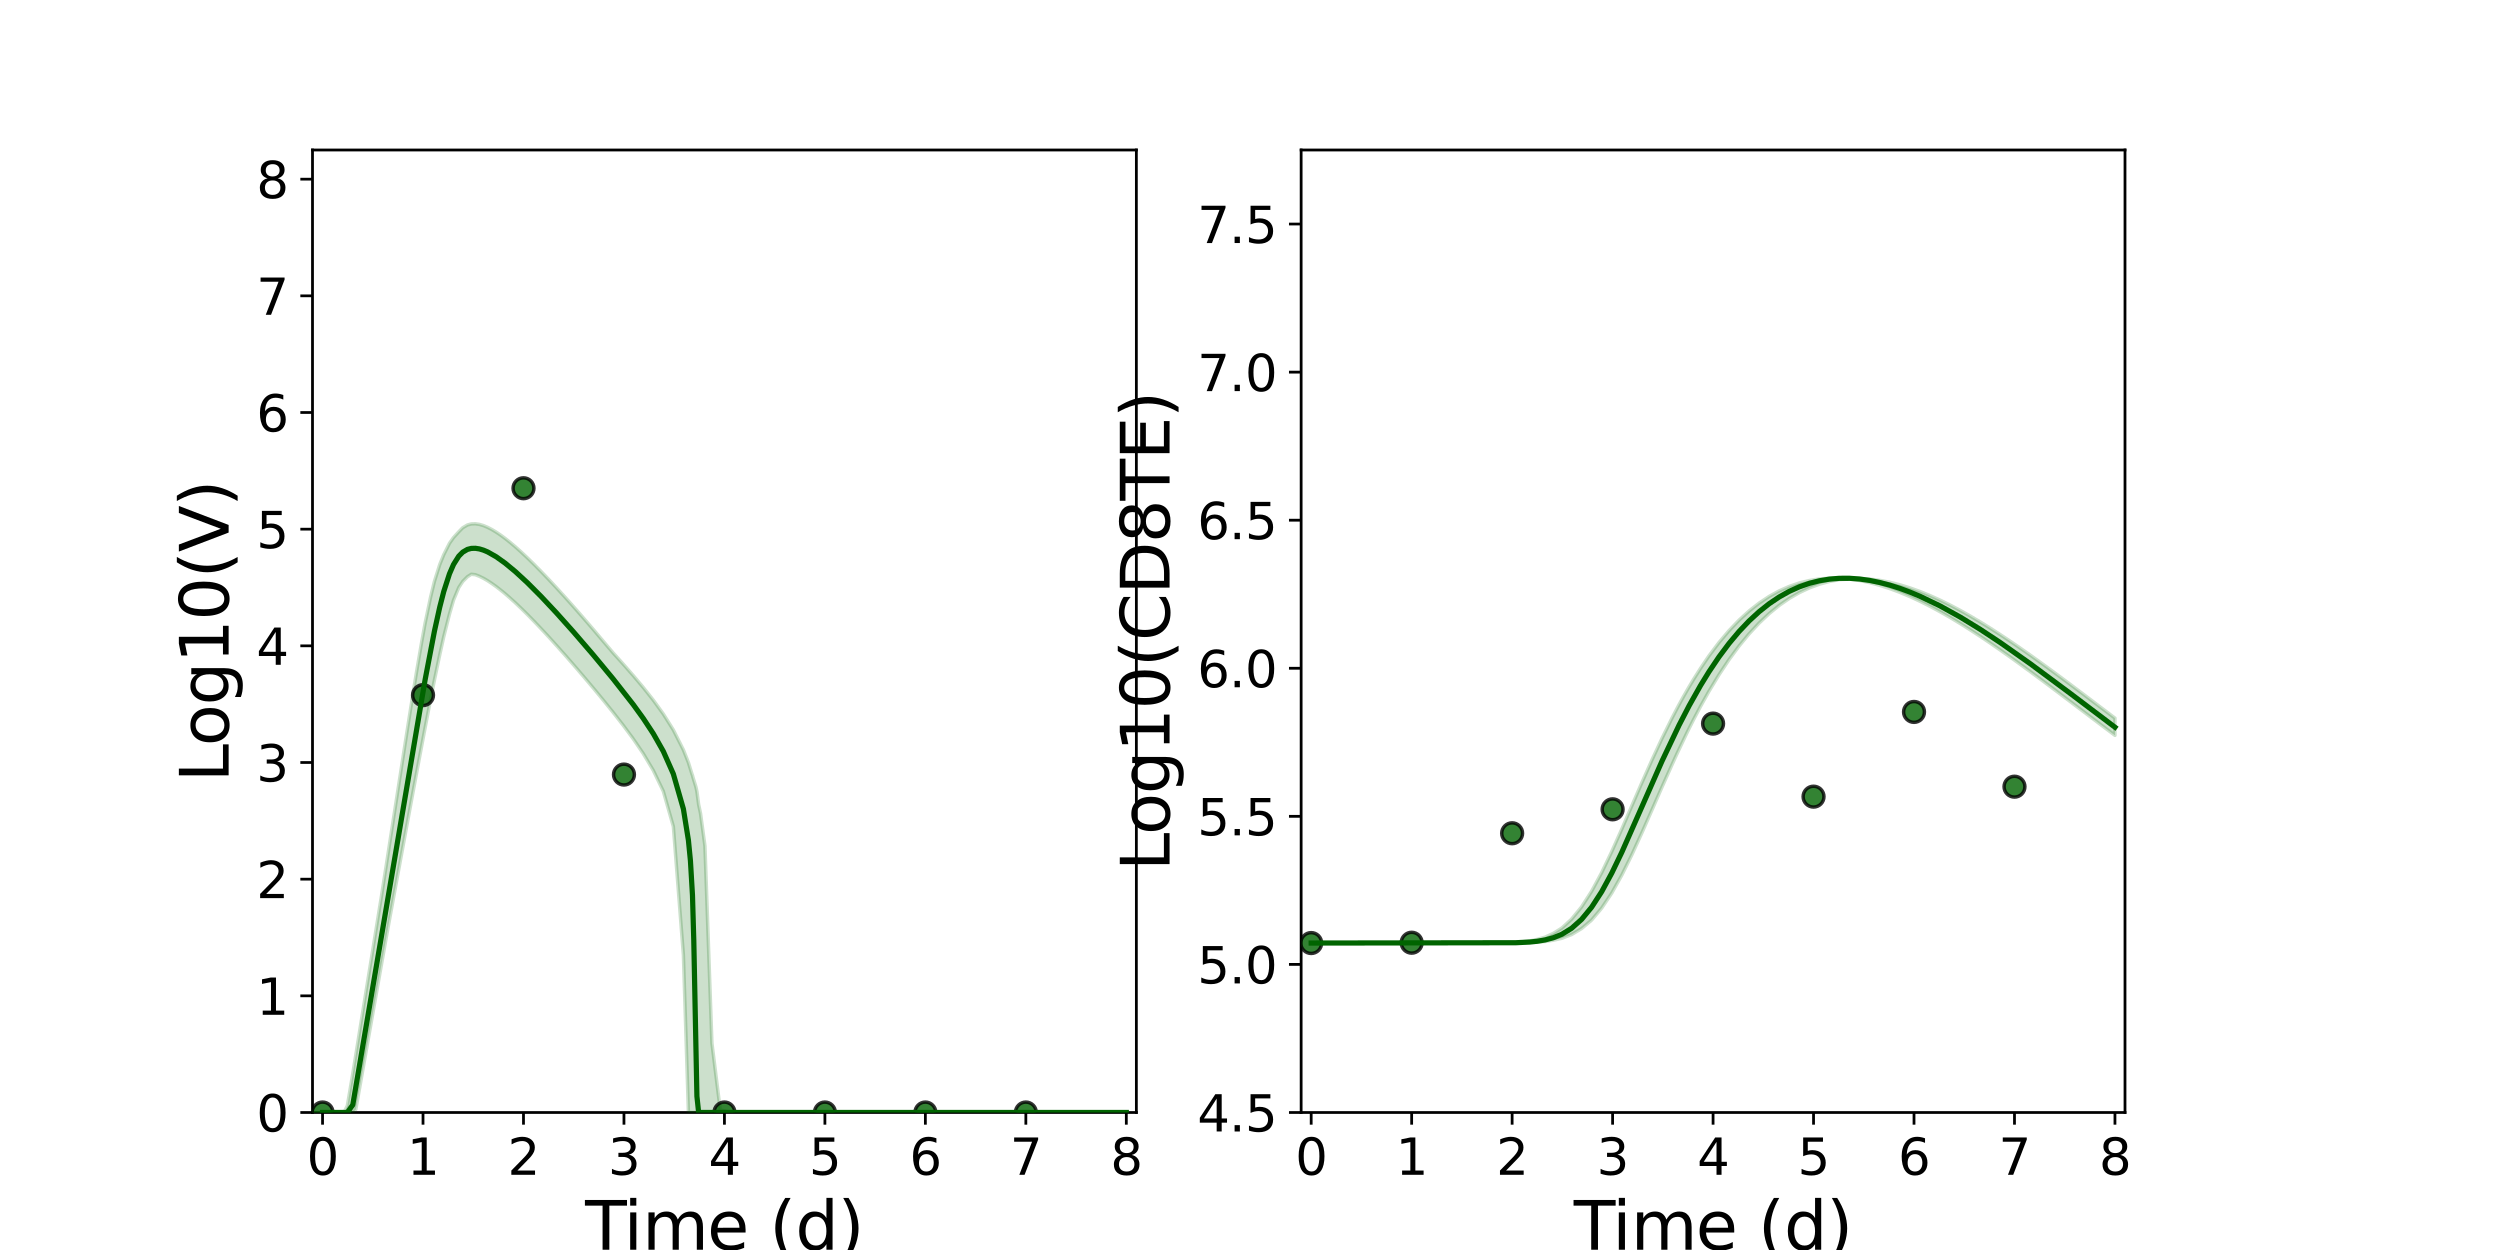 <?xml version="1.0" encoding="utf-8" standalone="no"?>
<!DOCTYPE svg PUBLIC "-//W3C//DTD SVG 1.1//EN"
  "http://www.w3.org/Graphics/SVG/1.1/DTD/svg11.dtd">
<svg xmlns:xlink="http://www.w3.org/1999/xlink" width="720pt" height="360pt" viewBox="0 0 720 360" xmlns="http://www.w3.org/2000/svg" version="1.1">
 <defs>
  <style type="text/css">*{stroke-linejoin: round; stroke-linecap: butt}</style>
 </defs>
 <g id="figure_1">
  <g id="patch_1">
   <path d="M 0 360 
L 720 360 
L 720 0 
L 0 0 
z
" style="fill: #ffffff"/>
  </g>
  <g id="axes_1">
   <g id="patch_2">
    <path d="M 90 320.4 
L 327.273 320.4 
L 327.273 43.2 
L 90 43.2 
z
" style="fill: #ffffff"/>
   </g>
   <g id="matplotlib.axis_1">
    <g id="xtick_1">
     <g id="line2d_1">
      <defs>
       <path id="m9fe04adb5f" d="M 0 0 
L 0 3.5 
" style="stroke: #000000; stroke-width: 0.8"/>
      </defs>
      <g>
       <use xlink:href="#m9fe04adb5f" x="92.894" y="320.4" style="stroke: #000000; stroke-width: 0.8"/>
      </g>
     </g>
     <g id="text_1">
      <!-- 0 -->
      <g transform="translate(88.313 338.342) scale(0.144 -0.144)">
       <defs>
        <path id="DejaVuSans-30" d="M 2034 4250 
Q 1547 4250 1301 3770 
Q 1056 3291 1056 2328 
Q 1056 1369 1301 889 
Q 1547 409 2034 409 
Q 2525 409 2770 889 
Q 3016 1369 3016 2328 
Q 3016 3291 2770 3770 
Q 2525 4250 2034 4250 
z
M 2034 4750 
Q 2819 4750 3233 4129 
Q 3647 3509 3647 2328 
Q 3647 1150 3233 529 
Q 2819 -91 2034 -91 
Q 1250 -91 836 529 
Q 422 1150 422 2328 
Q 422 3509 836 4129 
Q 1250 4750 2034 4750 
z
" transform="scale(0.016)"/>
       </defs>
       <use xlink:href="#DejaVuSans-30"/>
      </g>
     </g>
    </g>
    <g id="xtick_2">
     <g id="line2d_2">
      <g>
       <use xlink:href="#m9fe04adb5f" x="121.829" y="320.4" style="stroke: #000000; stroke-width: 0.8"/>
      </g>
     </g>
     <g id="text_2">
      <!-- 1 -->
      <g transform="translate(117.248 338.342) scale(0.144 -0.144)">
       <defs>
        <path id="DejaVuSans-31" d="M 794 531 
L 1825 531 
L 1825 4091 
L 703 3866 
L 703 4441 
L 1819 4666 
L 2450 4666 
L 2450 531 
L 3481 531 
L 3481 0 
L 794 0 
L 794 531 
z
" transform="scale(0.016)"/>
       </defs>
       <use xlink:href="#DejaVuSans-31"/>
      </g>
     </g>
    </g>
    <g id="xtick_3">
     <g id="line2d_3">
      <g>
       <use xlink:href="#m9fe04adb5f" x="150.765" y="320.4" style="stroke: #000000; stroke-width: 0.8"/>
      </g>
     </g>
     <g id="text_3">
      <!-- 2 -->
      <g transform="translate(146.184 338.342) scale(0.144 -0.144)">
       <defs>
        <path id="DejaVuSans-32" d="M 1228 531 
L 3431 531 
L 3431 0 
L 469 0 
L 469 531 
Q 828 903 1448 1529 
Q 2069 2156 2228 2338 
Q 2531 2678 2651 2914 
Q 2772 3150 2772 3378 
Q 2772 3750 2511 3984 
Q 2250 4219 1831 4219 
Q 1534 4219 1204 4116 
Q 875 4013 500 3803 
L 500 4441 
Q 881 4594 1212 4672 
Q 1544 4750 1819 4750 
Q 2544 4750 2975 4387 
Q 3406 4025 3406 3419 
Q 3406 3131 3298 2873 
Q 3191 2616 2906 2266 
Q 2828 2175 2409 1742 
Q 1991 1309 1228 531 
z
" transform="scale(0.016)"/>
       </defs>
       <use xlink:href="#DejaVuSans-32"/>
      </g>
     </g>
    </g>
    <g id="xtick_4">
     <g id="line2d_4">
      <g>
       <use xlink:href="#m9fe04adb5f" x="179.701" y="320.4" style="stroke: #000000; stroke-width: 0.8"/>
      </g>
     </g>
     <g id="text_4">
      <!-- 3 -->
      <g transform="translate(175.12 338.342) scale(0.144 -0.144)">
       <defs>
        <path id="DejaVuSans-33" d="M 2597 2516 
Q 3050 2419 3304 2112 
Q 3559 1806 3559 1356 
Q 3559 666 3084 287 
Q 2609 -91 1734 -91 
Q 1441 -91 1130 -33 
Q 819 25 488 141 
L 488 750 
Q 750 597 1062 519 
Q 1375 441 1716 441 
Q 2309 441 2620 675 
Q 2931 909 2931 1356 
Q 2931 1769 2642 2001 
Q 2353 2234 1838 2234 
L 1294 2234 
L 1294 2753 
L 1863 2753 
Q 2328 2753 2575 2939 
Q 2822 3125 2822 3475 
Q 2822 3834 2567 4026 
Q 2313 4219 1838 4219 
Q 1578 4219 1281 4162 
Q 984 4106 628 3988 
L 628 4550 
Q 988 4650 1302 4700 
Q 1616 4750 1894 4750 
Q 2613 4750 3031 4423 
Q 3450 4097 3450 3541 
Q 3450 3153 3228 2886 
Q 3006 2619 2597 2516 
z
" transform="scale(0.016)"/>
       </defs>
       <use xlink:href="#DejaVuSans-33"/>
      </g>
     </g>
    </g>
    <g id="xtick_5">
     <g id="line2d_5">
      <g>
       <use xlink:href="#m9fe04adb5f" x="208.636" y="320.4" style="stroke: #000000; stroke-width: 0.8"/>
      </g>
     </g>
     <g id="text_5">
      <!-- 4 -->
      <g transform="translate(204.055 338.342) scale(0.144 -0.144)">
       <defs>
        <path id="DejaVuSans-34" d="M 2419 4116 
L 825 1625 
L 2419 1625 
L 2419 4116 
z
M 2253 4666 
L 3047 4666 
L 3047 1625 
L 3713 1625 
L 3713 1100 
L 3047 1100 
L 3047 0 
L 2419 0 
L 2419 1100 
L 313 1100 
L 313 1709 
L 2253 4666 
z
" transform="scale(0.016)"/>
       </defs>
       <use xlink:href="#DejaVuSans-34"/>
      </g>
     </g>
    </g>
    <g id="xtick_6">
     <g id="line2d_6">
      <g>
       <use xlink:href="#m9fe04adb5f" x="237.572" y="320.4" style="stroke: #000000; stroke-width: 0.8"/>
      </g>
     </g>
     <g id="text_6">
      <!-- 5 -->
      <g transform="translate(232.991 338.342) scale(0.144 -0.144)">
       <defs>
        <path id="DejaVuSans-35" d="M 691 4666 
L 3169 4666 
L 3169 4134 
L 1269 4134 
L 1269 2991 
Q 1406 3038 1543 3061 
Q 1681 3084 1819 3084 
Q 2600 3084 3056 2656 
Q 3513 2228 3513 1497 
Q 3513 744 3044 326 
Q 2575 -91 1722 -91 
Q 1428 -91 1123 -41 
Q 819 9 494 109 
L 494 744 
Q 775 591 1075 516 
Q 1375 441 1709 441 
Q 2250 441 2565 725 
Q 2881 1009 2881 1497 
Q 2881 1984 2565 2268 
Q 2250 2553 1709 2553 
Q 1456 2553 1204 2497 
Q 953 2441 691 2322 
L 691 4666 
z
" transform="scale(0.016)"/>
       </defs>
       <use xlink:href="#DejaVuSans-35"/>
      </g>
     </g>
    </g>
    <g id="xtick_7">
     <g id="line2d_7">
      <g>
       <use xlink:href="#m9fe04adb5f" x="266.508" y="320.4" style="stroke: #000000; stroke-width: 0.8"/>
      </g>
     </g>
     <g id="text_7">
      <!-- 6 -->
      <g transform="translate(261.927 338.342) scale(0.144 -0.144)">
       <defs>
        <path id="DejaVuSans-36" d="M 2113 2584 
Q 1688 2584 1439 2293 
Q 1191 2003 1191 1497 
Q 1191 994 1439 701 
Q 1688 409 2113 409 
Q 2538 409 2786 701 
Q 3034 994 3034 1497 
Q 3034 2003 2786 2293 
Q 2538 2584 2113 2584 
z
M 3366 4563 
L 3366 3988 
Q 3128 4100 2886 4159 
Q 2644 4219 2406 4219 
Q 1781 4219 1451 3797 
Q 1122 3375 1075 2522 
Q 1259 2794 1537 2939 
Q 1816 3084 2150 3084 
Q 2853 3084 3261 2657 
Q 3669 2231 3669 1497 
Q 3669 778 3244 343 
Q 2819 -91 2113 -91 
Q 1303 -91 875 529 
Q 447 1150 447 2328 
Q 447 3434 972 4092 
Q 1497 4750 2381 4750 
Q 2619 4750 2861 4703 
Q 3103 4656 3366 4563 
z
" transform="scale(0.016)"/>
       </defs>
       <use xlink:href="#DejaVuSans-36"/>
      </g>
     </g>
    </g>
    <g id="xtick_8">
     <g id="line2d_8">
      <g>
       <use xlink:href="#m9fe04adb5f" x="295.443" y="320.4" style="stroke: #000000; stroke-width: 0.8"/>
      </g>
     </g>
     <g id="text_8">
      <!-- 7 -->
      <g transform="translate(290.862 338.342) scale(0.144 -0.144)">
       <defs>
        <path id="DejaVuSans-37" d="M 525 4666 
L 3525 4666 
L 3525 4397 
L 1831 0 
L 1172 0 
L 2766 4134 
L 525 4134 
L 525 4666 
z
" transform="scale(0.016)"/>
       </defs>
       <use xlink:href="#DejaVuSans-37"/>
      </g>
     </g>
    </g>
    <g id="xtick_9">
     <g id="line2d_9">
      <g>
       <use xlink:href="#m9fe04adb5f" x="324.379" y="320.4" style="stroke: #000000; stroke-width: 0.8"/>
      </g>
     </g>
     <g id="text_9">
      <!-- 8 -->
      <g transform="translate(319.798 338.342) scale(0.144 -0.144)">
       <defs>
        <path id="DejaVuSans-38" d="M 2034 2216 
Q 1584 2216 1326 1975 
Q 1069 1734 1069 1313 
Q 1069 891 1326 650 
Q 1584 409 2034 409 
Q 2484 409 2743 651 
Q 3003 894 3003 1313 
Q 3003 1734 2745 1975 
Q 2488 2216 2034 2216 
z
M 1403 2484 
Q 997 2584 770 2862 
Q 544 3141 544 3541 
Q 544 4100 942 4425 
Q 1341 4750 2034 4750 
Q 2731 4750 3128 4425 
Q 3525 4100 3525 3541 
Q 3525 3141 3298 2862 
Q 3072 2584 2669 2484 
Q 3125 2378 3379 2068 
Q 3634 1759 3634 1313 
Q 3634 634 3220 271 
Q 2806 -91 2034 -91 
Q 1263 -91 848 271 
Q 434 634 434 1313 
Q 434 1759 690 2068 
Q 947 2378 1403 2484 
z
M 1172 3481 
Q 1172 3119 1398 2916 
Q 1625 2713 2034 2713 
Q 2441 2713 2670 2916 
Q 2900 3119 2900 3481 
Q 2900 3844 2670 4047 
Q 2441 4250 2034 4250 
Q 1625 4250 1398 4047 
Q 1172 3844 1172 3481 
z
" transform="scale(0.016)"/>
       </defs>
       <use xlink:href="#DejaVuSans-38"/>
      </g>
     </g>
    </g>
    <g id="text_10">
     <!-- Time (d) -->
     <g transform="translate(168.511 359.925) scale(0.192 -0.192)">
      <defs>
       <path id="DejaVuSans-54" d="M -19 4666 
L 3928 4666 
L 3928 4134 
L 2272 4134 
L 2272 0 
L 1638 0 
L 1638 4134 
L -19 4134 
L -19 4666 
z
" transform="scale(0.016)"/>
       <path id="DejaVuSans-69" d="M 603 3500 
L 1178 3500 
L 1178 0 
L 603 0 
L 603 3500 
z
M 603 4863 
L 1178 4863 
L 1178 4134 
L 603 4134 
L 603 4863 
z
" transform="scale(0.016)"/>
       <path id="DejaVuSans-6d" d="M 3328 2828 
Q 3544 3216 3844 3400 
Q 4144 3584 4550 3584 
Q 5097 3584 5394 3201 
Q 5691 2819 5691 2113 
L 5691 0 
L 5113 0 
L 5113 2094 
Q 5113 2597 4934 2840 
Q 4756 3084 4391 3084 
Q 3944 3084 3684 2787 
Q 3425 2491 3425 1978 
L 3425 0 
L 2847 0 
L 2847 2094 
Q 2847 2600 2669 2842 
Q 2491 3084 2119 3084 
Q 1678 3084 1418 2786 
Q 1159 2488 1159 1978 
L 1159 0 
L 581 0 
L 581 3500 
L 1159 3500 
L 1159 2956 
Q 1356 3278 1631 3431 
Q 1906 3584 2284 3584 
Q 2666 3584 2933 3390 
Q 3200 3197 3328 2828 
z
" transform="scale(0.016)"/>
       <path id="DejaVuSans-65" d="M 3597 1894 
L 3597 1613 
L 953 1613 
Q 991 1019 1311 708 
Q 1631 397 2203 397 
Q 2534 397 2845 478 
Q 3156 559 3463 722 
L 3463 178 
Q 3153 47 2828 -22 
Q 2503 -91 2169 -91 
Q 1331 -91 842 396 
Q 353 884 353 1716 
Q 353 2575 817 3079 
Q 1281 3584 2069 3584 
Q 2775 3584 3186 3129 
Q 3597 2675 3597 1894 
z
M 3022 2063 
Q 3016 2534 2758 2815 
Q 2500 3097 2075 3097 
Q 1594 3097 1305 2825 
Q 1016 2553 972 2059 
L 3022 2063 
z
" transform="scale(0.016)"/>
       <path id="DejaVuSans-20" transform="scale(0.016)"/>
       <path id="DejaVuSans-28" d="M 1984 4856 
Q 1566 4138 1362 3434 
Q 1159 2731 1159 2009 
Q 1159 1288 1364 580 
Q 1569 -128 1984 -844 
L 1484 -844 
Q 1016 -109 783 600 
Q 550 1309 550 2009 
Q 550 2706 781 3412 
Q 1013 4119 1484 4856 
L 1984 4856 
z
" transform="scale(0.016)"/>
       <path id="DejaVuSans-64" d="M 2906 2969 
L 2906 4863 
L 3481 4863 
L 3481 0 
L 2906 0 
L 2906 525 
Q 2725 213 2448 61 
Q 2172 -91 1784 -91 
Q 1150 -91 751 415 
Q 353 922 353 1747 
Q 353 2572 751 3078 
Q 1150 3584 1784 3584 
Q 2172 3584 2448 3432 
Q 2725 3281 2906 2969 
z
M 947 1747 
Q 947 1113 1208 752 
Q 1469 391 1925 391 
Q 2381 391 2643 752 
Q 2906 1113 2906 1747 
Q 2906 2381 2643 2742 
Q 2381 3103 1925 3103 
Q 1469 3103 1208 2742 
Q 947 2381 947 1747 
z
" transform="scale(0.016)"/>
       <path id="DejaVuSans-29" d="M 513 4856 
L 1013 4856 
Q 1481 4119 1714 3412 
Q 1947 2706 1947 2009 
Q 1947 1309 1714 600 
Q 1481 -109 1013 -844 
L 513 -844 
Q 928 -128 1133 580 
Q 1338 1288 1338 2009 
Q 1338 2731 1133 3434 
Q 928 4138 513 4856 
z
" transform="scale(0.016)"/>
      </defs>
      <use xlink:href="#DejaVuSans-54"/>
      <use xlink:href="#DejaVuSans-69" x="57.959"/>
      <use xlink:href="#DejaVuSans-6d" x="85.742"/>
      <use xlink:href="#DejaVuSans-65" x="183.154"/>
      <use xlink:href="#DejaVuSans-20" x="244.678"/>
      <use xlink:href="#DejaVuSans-28" x="276.465"/>
      <use xlink:href="#DejaVuSans-64" x="315.479"/>
      <use xlink:href="#DejaVuSans-29" x="378.955"/>
     </g>
    </g>
   </g>
   <g id="matplotlib.axis_2">
    <g id="ytick_1">
     <g id="line2d_10">
      <defs>
       <path id="mf264df710c" d="M 0 0 
L -3.5 0 
" style="stroke: #000000; stroke-width: 0.8"/>
      </defs>
      <g>
       <use xlink:href="#mf264df710c" x="90" y="320.4" style="stroke: #000000; stroke-width: 0.8"/>
      </g>
     </g>
     <g id="text_11">
      <!-- 0 -->
      <g transform="translate(73.838 325.871) scale(0.144 -0.144)">
       <use xlink:href="#DejaVuSans-30"/>
      </g>
     </g>
    </g>
    <g id="ytick_2">
     <g id="line2d_11">
      <g>
       <use xlink:href="#mf264df710c" x="90" y="286.8" style="stroke: #000000; stroke-width: 0.8"/>
      </g>
     </g>
     <g id="text_12">
      <!-- 1 -->
      <g transform="translate(73.838 292.271) scale(0.144 -0.144)">
       <use xlink:href="#DejaVuSans-31"/>
      </g>
     </g>
    </g>
    <g id="ytick_3">
     <g id="line2d_12">
      <g>
       <use xlink:href="#mf264df710c" x="90" y="253.2" style="stroke: #000000; stroke-width: 0.8"/>
      </g>
     </g>
     <g id="text_13">
      <!-- 2 -->
      <g transform="translate(73.838 258.671) scale(0.144 -0.144)">
       <use xlink:href="#DejaVuSans-32"/>
      </g>
     </g>
    </g>
    <g id="ytick_4">
     <g id="line2d_13">
      <g>
       <use xlink:href="#mf264df710c" x="90" y="219.6" style="stroke: #000000; stroke-width: 0.8"/>
      </g>
     </g>
     <g id="text_14">
      <!-- 3 -->
      <g transform="translate(73.838 225.071) scale(0.144 -0.144)">
       <use xlink:href="#DejaVuSans-33"/>
      </g>
     </g>
    </g>
    <g id="ytick_5">
     <g id="line2d_14">
      <g>
       <use xlink:href="#mf264df710c" x="90" y="186" style="stroke: #000000; stroke-width: 0.8"/>
      </g>
     </g>
     <g id="text_15">
      <!-- 4 -->
      <g transform="translate(73.838 191.471) scale(0.144 -0.144)">
       <use xlink:href="#DejaVuSans-34"/>
      </g>
     </g>
    </g>
    <g id="ytick_6">
     <g id="line2d_15">
      <g>
       <use xlink:href="#mf264df710c" x="90" y="152.4" style="stroke: #000000; stroke-width: 0.8"/>
      </g>
     </g>
     <g id="text_16">
      <!-- 5 -->
      <g transform="translate(73.838 157.871) scale(0.144 -0.144)">
       <use xlink:href="#DejaVuSans-35"/>
      </g>
     </g>
    </g>
    <g id="ytick_7">
     <g id="line2d_16">
      <g>
       <use xlink:href="#mf264df710c" x="90" y="118.8" style="stroke: #000000; stroke-width: 0.8"/>
      </g>
     </g>
     <g id="text_17">
      <!-- 6 -->
      <g transform="translate(73.838 124.271) scale(0.144 -0.144)">
       <use xlink:href="#DejaVuSans-36"/>
      </g>
     </g>
    </g>
    <g id="ytick_8">
     <g id="line2d_17">
      <g>
       <use xlink:href="#mf264df710c" x="90" y="85.2" style="stroke: #000000; stroke-width: 0.8"/>
      </g>
     </g>
     <g id="text_18">
      <!-- 7 -->
      <g transform="translate(73.838 90.671) scale(0.144 -0.144)">
       <use xlink:href="#DejaVuSans-37"/>
      </g>
     </g>
    </g>
    <g id="ytick_9">
     <g id="line2d_18">
      <g>
       <use xlink:href="#mf264df710c" x="90" y="51.6" style="stroke: #000000; stroke-width: 0.8"/>
      </g>
     </g>
     <g id="text_19">
      <!-- 8 -->
      <g transform="translate(73.838 57.071) scale(0.144 -0.144)">
       <use xlink:href="#DejaVuSans-38"/>
      </g>
     </g>
    </g>
    <g id="text_20">
     <!-- Log10(V) -->
     <g transform="translate(65.845 225.224) rotate(-90) scale(0.192 -0.192)">
      <defs>
       <path id="DejaVuSans-4c" d="M 628 4666 
L 1259 4666 
L 1259 531 
L 3531 531 
L 3531 0 
L 628 0 
L 628 4666 
z
" transform="scale(0.016)"/>
       <path id="DejaVuSans-6f" d="M 1959 3097 
Q 1497 3097 1228 2736 
Q 959 2375 959 1747 
Q 959 1119 1226 758 
Q 1494 397 1959 397 
Q 2419 397 2687 759 
Q 2956 1122 2956 1747 
Q 2956 2369 2687 2733 
Q 2419 3097 1959 3097 
z
M 1959 3584 
Q 2709 3584 3137 3096 
Q 3566 2609 3566 1747 
Q 3566 888 3137 398 
Q 2709 -91 1959 -91 
Q 1206 -91 779 398 
Q 353 888 353 1747 
Q 353 2609 779 3096 
Q 1206 3584 1959 3584 
z
" transform="scale(0.016)"/>
       <path id="DejaVuSans-67" d="M 2906 1791 
Q 2906 2416 2648 2759 
Q 2391 3103 1925 3103 
Q 1463 3103 1205 2759 
Q 947 2416 947 1791 
Q 947 1169 1205 825 
Q 1463 481 1925 481 
Q 2391 481 2648 825 
Q 2906 1169 2906 1791 
z
M 3481 434 
Q 3481 -459 3084 -895 
Q 2688 -1331 1869 -1331 
Q 1566 -1331 1297 -1286 
Q 1028 -1241 775 -1147 
L 775 -588 
Q 1028 -725 1275 -790 
Q 1522 -856 1778 -856 
Q 2344 -856 2625 -561 
Q 2906 -266 2906 331 
L 2906 616 
Q 2728 306 2450 153 
Q 2172 0 1784 0 
Q 1141 0 747 490 
Q 353 981 353 1791 
Q 353 2603 747 3093 
Q 1141 3584 1784 3584 
Q 2172 3584 2450 3431 
Q 2728 3278 2906 2969 
L 2906 3500 
L 3481 3500 
L 3481 434 
z
" transform="scale(0.016)"/>
       <path id="DejaVuSans-56" d="M 1831 0 
L 50 4666 
L 709 4666 
L 2188 738 
L 3669 4666 
L 4325 4666 
L 2547 0 
L 1831 0 
z
" transform="scale(0.016)"/>
      </defs>
      <use xlink:href="#DejaVuSans-4c"/>
      <use xlink:href="#DejaVuSans-6f" x="53.963"/>
      <use xlink:href="#DejaVuSans-67" x="115.145"/>
      <use xlink:href="#DejaVuSans-31" x="178.621"/>
      <use xlink:href="#DejaVuSans-30" x="242.244"/>
      <use xlink:href="#DejaVuSans-28" x="305.867"/>
      <use xlink:href="#DejaVuSans-56" x="344.881"/>
      <use xlink:href="#DejaVuSans-29" x="413.289"/>
     </g>
    </g>
   </g>
   <g id="patch_3">
    <path d="M 90 320.4 
L 90 43.2 
" style="fill: none; stroke: #000000; stroke-width: 0.8; stroke-linejoin: miter; stroke-linecap: square"/>
   </g>
   <g id="patch_4">
    <path d="M 327.273 320.4 
L 327.273 43.2 
" style="fill: none; stroke: #000000; stroke-width: 0.8; stroke-linejoin: miter; stroke-linecap: square"/>
   </g>
   <g id="patch_5">
    <path d="M 90 320.4 
L 327.273 320.4 
" style="fill: none; stroke: #000000; stroke-width: 0.8; stroke-linejoin: miter; stroke-linecap: square"/>
   </g>
   <g id="patch_6">
    <path d="M 90 43.2 
L 327.273 43.2 
" style="fill: none; stroke: #000000; stroke-width: 0.8; stroke-linejoin: miter; stroke-linecap: square"/>
   </g>
   <g id="PolyCollection_1">
    <defs>
     <path id="m632f482782" d="M 92.894 -39.6 
L 92.894 -39.6 
L 92.898 -39.6 
L 92.941 -39.6 
L 93.369 -39.6 
L 93.698 -39.6 
L 94.76 -39.6 
L 95.344 -39.6 
L 97.149 -39.6 
L 97.811 -39.6 
L 99.238 -39.6 
L 100.033 -39.6 
L 101.597 -39.6 
L 102.47 -40.461 
L 103.961 -48.87 
L 104.905 -54.215 
L 106.397 -62.632 
L 107.386 -68.246 
L 108.848 -76.493 
L 109.868 -82.266 
L 111.315 -90.426 
L 112.356 -96.129 
L 113.926 -104.669 
L 114.942 -110.174 
L 116.318 -117.644 
L 117.368 -123.311 
L 118.861 -131.395 
L 119.909 -137.006 
L 121.349 -144.693 
L 122.429 -150.385 
L 124.014 -158.59 
L 125.122 -164.162 
L 126.656 -171.467 
L 127.8 -176.617 
L 129.448 -183.134 
L 130.616 -187.161 
L 132.128 -190.802 
L 133.27 -192.54 
L 134.627 -193.903 
L 135.736 -194.611 
L 136.905 -194.476 
L 138.074 -194.021 
L 139.243 -193.446 
L 140.459 -192.741 
L 141.675 -191.935 
L 142.891 -191.067 
L 144.132 -190.1 
L 145.428 -189.048 
L 146.834 -187.819 
L 148.415 -186.39 
L 150.01 -184.868 
L 151.878 -183.031 
L 153.746 -181.126 
L 155.799 -178.969 
L 157.918 -176.692 
L 160.232 -174.135 
L 162.684 -171.383 
L 165.136 -168.57 
L 167.894 -165.361 
L 170.774 -161.943 
L 173.668 -158.444 
L 176.561 -154.858 
L 179.455 -151.146 
L 182.349 -147.235 
L 185.242 -142.988 
L 188.136 -138.141 
L 191.029 -132.125 
L 193.923 -121.969 
L 196.816 -84.965 
L 198.263 -39.6 
L 198.842 -39.6 
L 199.296 -39.6 
L 199.433 -39.6 
L 199.568 -39.6 
L 199.685 -39.6 
L 199.761 -39.6 
L 199.784 -39.6 
L 199.809 -39.6 
L 199.852 -39.6 
L 199.88 -39.6 
L 199.981 -39.6 
L 200.134 -39.6 
L 200.423 -39.6 
L 200.712 -39.6 
L 201.209 -39.6 
L 201.757 -39.6 
L 203.023 -39.6 
L 205.036 -39.6 
L 207.44 -39.6 
L 210.332 -39.6 
L 213.223 -39.6 
L 216.117 -39.6 
L 219.011 -39.6 
L 221.904 -39.6 
L 224.798 -39.6 
L 227.691 -39.6 
L 230.585 -39.6 
L 233.478 -39.6 
L 236.372 -39.6 
L 239.266 -39.6 
L 242.159 -39.6 
L 245.053 -39.6 
L 247.946 -39.6 
L 250.84 -39.6 
L 253.733 -39.6 
L 256.627 -39.6 
L 259.521 -39.6 
L 262.414 -39.6 
L 265.308 -39.6 
L 268.201 -39.6 
L 271.095 -39.6 
L 273.988 -39.6 
L 276.882 -39.6 
L 279.776 -39.6 
L 282.669 -39.6 
L 285.563 -39.6 
L 288.456 -39.6 
L 291.35 -39.6 
L 294.243 -39.6 
L 297.137 -39.6 
L 300.031 -39.6 
L 302.924 -39.6 
L 305.818 -39.6 
L 308.711 -39.6 
L 311.605 -39.6 
L 314.498 -39.6 
L 317.392 -39.6 
L 320.286 -39.6 
L 323.179 -39.6 
L 324.379 -39.6 
L 324.379 -39.6 
L 324.379 -39.6 
L 323.179 -39.6 
L 320.286 -39.6 
L 317.392 -39.6 
L 314.498 -39.6 
L 311.605 -39.6 
L 308.711 -39.6 
L 305.818 -39.6 
L 302.924 -39.6 
L 300.031 -39.6 
L 297.137 -39.6 
L 294.243 -39.6 
L 291.35 -39.6 
L 288.456 -39.6 
L 285.563 -39.6 
L 282.669 -39.6 
L 279.776 -39.6 
L 276.882 -39.6 
L 273.988 -39.6 
L 271.095 -39.6 
L 268.201 -39.6 
L 265.308 -39.6 
L 262.414 -39.6 
L 259.521 -39.6 
L 256.627 -39.6 
L 253.733 -39.6 
L 250.84 -39.6 
L 247.946 -39.6 
L 245.053 -39.6 
L 242.159 -39.6 
L 239.266 -39.6 
L 236.372 -39.6 
L 233.478 -39.6 
L 230.585 -39.6 
L 227.691 -39.6 
L 224.798 -39.6 
L 221.904 -39.6 
L 219.011 -39.6 
L 216.117 -39.6 
L 213.223 -39.6 
L 210.332 -39.6 
L 207.44 -40.36 
L 205.036 -59.556 
L 203.023 -116.379 
L 201.757 -125.702 
L 201.209 -128.303 
L 200.712 -132.05 
L 200.423 -133.371 
L 200.134 -134.309 
L 199.981 -134.805 
L 199.88 -135.134 
L 199.852 -135.225 
L 199.809 -135.365 
L 199.784 -135.445 
L 199.761 -135.521 
L 199.685 -135.768 
L 199.568 -136.146 
L 199.433 -136.698 
L 199.296 -137.05 
L 198.842 -138.502 
L 198.263 -140.38 
L 196.816 -144.038 
L 193.923 -149.781 
L 191.029 -154.383 
L 188.136 -158.382 
L 185.242 -162.032 
L 182.349 -165.47 
L 179.455 -168.774 
L 176.561 -171.989 
L 173.668 -175.399 
L 170.774 -178.828 
L 167.894 -182.174 
L 165.136 -185.326 
L 162.684 -188.075 
L 160.232 -190.758 
L 157.918 -193.248 
L 155.799 -195.45 
L 153.746 -197.529 
L 151.878 -199.357 
L 150.01 -201.105 
L 148.415 -202.528 
L 146.834 -203.862 
L 145.428 -204.975 
L 144.132 -205.927 
L 142.891 -206.761 
L 141.675 -207.494 
L 140.459 -208.121 
L 139.243 -208.63 
L 138.074 -208.975 
L 136.905 -209.149 
L 135.736 -209.108 
L 134.627 -208.812 
L 133.27 -208.014 
L 132.128 -206.849 
L 130.616 -205.191 
L 129.448 -203.531 
L 127.8 -200.256 
L 126.656 -197.446 
L 125.122 -192.595 
L 124.014 -188.069 
L 122.429 -180.516 
L 121.349 -174.585 
L 119.909 -166.175 
L 118.861 -159.706 
L 117.368 -150.291 
L 116.318 -143.537 
L 114.942 -134.694 
L 113.926 -128.143 
L 112.356 -118.025 
L 111.315 -111.261 
L 109.868 -101.969 
L 108.848 -95.684 
L 107.386 -86.6 
L 106.397 -80.509 
L 104.905 -71.267 
L 103.961 -65.451 
L 102.47 -56.158 
L 101.597 -50.778 
L 100.033 -41.555 
L 99.238 -39.962 
L 97.811 -39.6 
L 97.149 -39.6 
L 95.344 -39.6 
L 94.76 -39.6 
L 93.698 -39.6 
L 93.369 -39.6 
L 92.941 -39.6 
L 92.898 -39.6 
L 92.894 -39.6 
z
" style="stroke: #006400; stroke-opacity: 0.2"/>
    </defs>
    <g clip-path="url(#pcff3c8c975)">
     <use xlink:href="#m632f482782" x="0" y="360" style="fill: #006400; fill-opacity: 0.2; stroke: #006400; stroke-opacity: 0.2"/>
    </g>
   </g>
   <g id="PathCollection_1">
    <defs>
     <path id="mb8949db12a" d="M 0 3 
C 0.796 3 1.559 2.684 2.121 2.121 
C 2.684 1.559 3 0.796 3 0 
C 3 -0.796 2.684 -1.559 2.121 -2.121 
C 1.559 -2.684 0.796 -3 0 -3 
C -0.796 -3 -1.559 -2.684 -2.121 -2.121 
C -2.684 -1.559 -3 -0.796 -3 0 
C -3 0.796 -2.684 1.559 -2.121 2.121 
C -1.559 2.684 -0.796 3 0 3 
z
" style="stroke: #000000; stroke-opacity: 0.8"/>
    </defs>
    <g clip-path="url(#pcff3c8c975)">
     <use xlink:href="#mb8949db12a" x="92.894" y="320.4" style="fill: #006400; fill-opacity: 0.8; stroke: #000000; stroke-opacity: 0.8"/>
     <use xlink:href="#mb8949db12a" x="121.829" y="200.196" style="fill: #006400; fill-opacity: 0.8; stroke: #000000; stroke-opacity: 0.8"/>
     <use xlink:href="#mb8949db12a" x="150.765" y="140.612" style="fill: #006400; fill-opacity: 0.8; stroke: #000000; stroke-opacity: 0.8"/>
     <use xlink:href="#mb8949db12a" x="179.701" y="223.077" style="fill: #006400; fill-opacity: 0.8; stroke: #000000; stroke-opacity: 0.8"/>
     <use xlink:href="#mb8949db12a" x="208.636" y="320.4" style="fill: #006400; fill-opacity: 0.8; stroke: #000000; stroke-opacity: 0.8"/>
     <use xlink:href="#mb8949db12a" x="237.572" y="320.4" style="fill: #006400; fill-opacity: 0.8; stroke: #000000; stroke-opacity: 0.8"/>
     <use xlink:href="#mb8949db12a" x="266.508" y="320.4" style="fill: #006400; fill-opacity: 0.8; stroke: #000000; stroke-opacity: 0.8"/>
     <use xlink:href="#mb8949db12a" x="295.443" y="320.4" style="fill: #006400; fill-opacity: 0.8; stroke: #000000; stroke-opacity: 0.8"/>
    </g>
   </g>
   <g id="line2d_19">
    <path d="M 92.894 320.4 
L 100.033 320.4 
L 101.597 318.209 
L 122.429 195.784 
L 125.122 181.74 
L 126.656 174.81 
L 127.8 170.362 
L 129.448 165.257 
L 130.616 162.572 
L 132.128 160.168 
L 133.27 159.017 
L 134.627 158.226 
L 135.736 157.941 
L 136.905 157.908 
L 138.074 158.091 
L 139.243 158.445 
L 140.459 158.961 
L 142.891 160.34 
L 145.428 162.146 
L 148.415 164.615 
L 151.878 167.814 
L 155.799 171.746 
L 160.232 176.475 
L 165.136 181.958 
L 170.774 188.51 
L 176.561 195.491 
L 182.349 202.878 
L 185.242 206.875 
L 188.136 211.267 
L 191.029 216.37 
L 193.923 222.893 
L 196.816 232.971 
L 198.263 241.991 
L 198.842 247.866 
L 199.433 257.829 
L 199.809 270.804 
L 200.712 315.733 
L 201.209 320.4 
L 324.379 320.4 
L 324.379 320.4 
" clip-path="url(#pcff3c8c975)" style="fill: none; stroke: #006400; stroke-width: 1.5; stroke-linecap: square"/>
   </g>
  </g>
  <g id="axes_2">
   <g id="patch_7">
    <path d="M 374.727 320.4 
L 612 320.4 
L 612 43.2 
L 374.727 43.2 
z
" style="fill: #ffffff"/>
   </g>
   <g id="matplotlib.axis_3">
    <g id="xtick_10">
     <g id="line2d_20">
      <g>
       <use xlink:href="#m9fe04adb5f" x="377.621" y="320.4" style="stroke: #000000; stroke-width: 0.8"/>
      </g>
     </g>
     <g id="text_21">
      <!-- 0 -->
      <g transform="translate(373.04 338.342) scale(0.144 -0.144)">
       <use xlink:href="#DejaVuSans-30"/>
      </g>
     </g>
    </g>
    <g id="xtick_11">
     <g id="line2d_21">
      <g>
       <use xlink:href="#m9fe04adb5f" x="406.557" y="320.4" style="stroke: #000000; stroke-width: 0.8"/>
      </g>
     </g>
     <g id="text_22">
      <!-- 1 -->
      <g transform="translate(401.976 338.342) scale(0.144 -0.144)">
       <use xlink:href="#DejaVuSans-31"/>
      </g>
     </g>
    </g>
    <g id="xtick_12">
     <g id="line2d_22">
      <g>
       <use xlink:href="#m9fe04adb5f" x="435.492" y="320.4" style="stroke: #000000; stroke-width: 0.8"/>
      </g>
     </g>
     <g id="text_23">
      <!-- 2 -->
      <g transform="translate(430.911 338.342) scale(0.144 -0.144)">
       <use xlink:href="#DejaVuSans-32"/>
      </g>
     </g>
    </g>
    <g id="xtick_13">
     <g id="line2d_23">
      <g>
       <use xlink:href="#m9fe04adb5f" x="464.428" y="320.4" style="stroke: #000000; stroke-width: 0.8"/>
      </g>
     </g>
     <g id="text_24">
      <!-- 3 -->
      <g transform="translate(459.847 338.342) scale(0.144 -0.144)">
       <use xlink:href="#DejaVuSans-33"/>
      </g>
     </g>
    </g>
    <g id="xtick_14">
     <g id="line2d_24">
      <g>
       <use xlink:href="#m9fe04adb5f" x="493.364" y="320.4" style="stroke: #000000; stroke-width: 0.8"/>
      </g>
     </g>
     <g id="text_25">
      <!-- 4 -->
      <g transform="translate(488.783 338.342) scale(0.144 -0.144)">
       <use xlink:href="#DejaVuSans-34"/>
      </g>
     </g>
    </g>
    <g id="xtick_15">
     <g id="line2d_25">
      <g>
       <use xlink:href="#m9fe04adb5f" x="522.299" y="320.4" style="stroke: #000000; stroke-width: 0.8"/>
      </g>
     </g>
     <g id="text_26">
      <!-- 5 -->
      <g transform="translate(517.718 338.342) scale(0.144 -0.144)">
       <use xlink:href="#DejaVuSans-35"/>
      </g>
     </g>
    </g>
    <g id="xtick_16">
     <g id="line2d_26">
      <g>
       <use xlink:href="#m9fe04adb5f" x="551.235" y="320.4" style="stroke: #000000; stroke-width: 0.8"/>
      </g>
     </g>
     <g id="text_27">
      <!-- 6 -->
      <g transform="translate(546.654 338.342) scale(0.144 -0.144)">
       <use xlink:href="#DejaVuSans-36"/>
      </g>
     </g>
    </g>
    <g id="xtick_17">
     <g id="line2d_27">
      <g>
       <use xlink:href="#m9fe04adb5f" x="580.171" y="320.4" style="stroke: #000000; stroke-width: 0.8"/>
      </g>
     </g>
     <g id="text_28">
      <!-- 7 -->
      <g transform="translate(575.59 338.342) scale(0.144 -0.144)">
       <use xlink:href="#DejaVuSans-37"/>
      </g>
     </g>
    </g>
    <g id="xtick_18">
     <g id="line2d_28">
      <g>
       <use xlink:href="#m9fe04adb5f" x="609.106" y="320.4" style="stroke: #000000; stroke-width: 0.8"/>
      </g>
     </g>
     <g id="text_29">
      <!-- 8 -->
      <g transform="translate(604.525 338.342) scale(0.144 -0.144)">
       <use xlink:href="#DejaVuSans-38"/>
      </g>
     </g>
    </g>
    <g id="text_30">
     <!-- Time (d) -->
     <g transform="translate(453.239 359.925) scale(0.192 -0.192)">
      <use xlink:href="#DejaVuSans-54"/>
      <use xlink:href="#DejaVuSans-69" x="57.959"/>
      <use xlink:href="#DejaVuSans-6d" x="85.742"/>
      <use xlink:href="#DejaVuSans-65" x="183.154"/>
      <use xlink:href="#DejaVuSans-20" x="244.678"/>
      <use xlink:href="#DejaVuSans-28" x="276.465"/>
      <use xlink:href="#DejaVuSans-64" x="315.479"/>
      <use xlink:href="#DejaVuSans-29" x="378.955"/>
     </g>
    </g>
   </g>
   <g id="matplotlib.axis_4">
    <g id="ytick_10">
     <g id="line2d_29">
      <g>
       <use xlink:href="#mf264df710c" x="374.727" y="320.4" style="stroke: #000000; stroke-width: 0.8"/>
      </g>
     </g>
     <g id="text_31">
      <!-- 4.5 -->
      <g transform="translate(344.827 325.871) scale(0.144 -0.144)">
       <defs>
        <path id="DejaVuSans-2e" d="M 684 794 
L 1344 794 
L 1344 0 
L 684 0 
L 684 794 
z
" transform="scale(0.016)"/>
       </defs>
       <use xlink:href="#DejaVuSans-34"/>
       <use xlink:href="#DejaVuSans-2e" x="63.623"/>
       <use xlink:href="#DejaVuSans-35" x="95.41"/>
      </g>
     </g>
    </g>
    <g id="ytick_11">
     <g id="line2d_30">
      <g>
       <use xlink:href="#mf264df710c" x="374.727" y="277.754" style="stroke: #000000; stroke-width: 0.8"/>
      </g>
     </g>
     <g id="text_32">
      <!-- 5.0 -->
      <g transform="translate(344.827 283.225) scale(0.144 -0.144)">
       <use xlink:href="#DejaVuSans-35"/>
       <use xlink:href="#DejaVuSans-2e" x="63.623"/>
       <use xlink:href="#DejaVuSans-30" x="95.41"/>
      </g>
     </g>
    </g>
    <g id="ytick_12">
     <g id="line2d_31">
      <g>
       <use xlink:href="#mf264df710c" x="374.727" y="235.108" style="stroke: #000000; stroke-width: 0.8"/>
      </g>
     </g>
     <g id="text_33">
      <!-- 5.5 -->
      <g transform="translate(344.827 240.579) scale(0.144 -0.144)">
       <use xlink:href="#DejaVuSans-35"/>
       <use xlink:href="#DejaVuSans-2e" x="63.623"/>
       <use xlink:href="#DejaVuSans-35" x="95.41"/>
      </g>
     </g>
    </g>
    <g id="ytick_13">
     <g id="line2d_32">
      <g>
       <use xlink:href="#mf264df710c" x="374.727" y="192.462" style="stroke: #000000; stroke-width: 0.8"/>
      </g>
     </g>
     <g id="text_34">
      <!-- 6.0 -->
      <g transform="translate(344.827 197.932) scale(0.144 -0.144)">
       <use xlink:href="#DejaVuSans-36"/>
       <use xlink:href="#DejaVuSans-2e" x="63.623"/>
       <use xlink:href="#DejaVuSans-30" x="95.41"/>
      </g>
     </g>
    </g>
    <g id="ytick_14">
     <g id="line2d_33">
      <g>
       <use xlink:href="#mf264df710c" x="374.727" y="149.815" style="stroke: #000000; stroke-width: 0.8"/>
      </g>
     </g>
     <g id="text_35">
      <!-- 6.5 -->
      <g transform="translate(344.827 155.286) scale(0.144 -0.144)">
       <use xlink:href="#DejaVuSans-36"/>
       <use xlink:href="#DejaVuSans-2e" x="63.623"/>
       <use xlink:href="#DejaVuSans-35" x="95.41"/>
      </g>
     </g>
    </g>
    <g id="ytick_15">
     <g id="line2d_34">
      <g>
       <use xlink:href="#mf264df710c" x="374.727" y="107.169" style="stroke: #000000; stroke-width: 0.8"/>
      </g>
     </g>
     <g id="text_36">
      <!-- 7.0 -->
      <g transform="translate(344.827 112.64) scale(0.144 -0.144)">
       <use xlink:href="#DejaVuSans-37"/>
       <use xlink:href="#DejaVuSans-2e" x="63.623"/>
       <use xlink:href="#DejaVuSans-30" x="95.41"/>
      </g>
     </g>
    </g>
    <g id="ytick_16">
     <g id="line2d_35">
      <g>
       <use xlink:href="#mf264df710c" x="374.727" y="64.523" style="stroke: #000000; stroke-width: 0.8"/>
      </g>
     </g>
     <g id="text_37">
      <!-- 7.5 -->
      <g transform="translate(344.827 69.994) scale(0.144 -0.144)">
       <use xlink:href="#DejaVuSans-37"/>
       <use xlink:href="#DejaVuSans-2e" x="63.623"/>
       <use xlink:href="#DejaVuSans-35" x="95.41"/>
      </g>
     </g>
    </g>
    <g id="text_38">
     <!-- Log10(CD8TE) -->
     <g transform="translate(336.834 250.79) rotate(-90) scale(0.192 -0.192)">
      <defs>
       <path id="DejaVuSans-43" d="M 4122 4306 
L 4122 3641 
Q 3803 3938 3442 4084 
Q 3081 4231 2675 4231 
Q 1875 4231 1450 3742 
Q 1025 3253 1025 2328 
Q 1025 1406 1450 917 
Q 1875 428 2675 428 
Q 3081 428 3442 575 
Q 3803 722 4122 1019 
L 4122 359 
Q 3791 134 3420 21 
Q 3050 -91 2638 -91 
Q 1578 -91 968 557 
Q 359 1206 359 2328 
Q 359 3453 968 4101 
Q 1578 4750 2638 4750 
Q 3056 4750 3426 4639 
Q 3797 4528 4122 4306 
z
" transform="scale(0.016)"/>
       <path id="DejaVuSans-44" d="M 1259 4147 
L 1259 519 
L 2022 519 
Q 2988 519 3436 956 
Q 3884 1394 3884 2338 
Q 3884 3275 3436 3711 
Q 2988 4147 2022 4147 
L 1259 4147 
z
M 628 4666 
L 1925 4666 
Q 3281 4666 3915 4102 
Q 4550 3538 4550 2338 
Q 4550 1131 3912 565 
Q 3275 0 1925 0 
L 628 0 
L 628 4666 
z
" transform="scale(0.016)"/>
       <path id="DejaVuSans-45" d="M 628 4666 
L 3578 4666 
L 3578 4134 
L 1259 4134 
L 1259 2753 
L 3481 2753 
L 3481 2222 
L 1259 2222 
L 1259 531 
L 3634 531 
L 3634 0 
L 628 0 
L 628 4666 
z
" transform="scale(0.016)"/>
      </defs>
      <use xlink:href="#DejaVuSans-4c"/>
      <use xlink:href="#DejaVuSans-6f" x="53.963"/>
      <use xlink:href="#DejaVuSans-67" x="115.145"/>
      <use xlink:href="#DejaVuSans-31" x="178.621"/>
      <use xlink:href="#DejaVuSans-30" x="242.244"/>
      <use xlink:href="#DejaVuSans-28" x="305.867"/>
      <use xlink:href="#DejaVuSans-43" x="344.881"/>
      <use xlink:href="#DejaVuSans-44" x="414.705"/>
      <use xlink:href="#DejaVuSans-38" x="491.707"/>
      <use xlink:href="#DejaVuSans-54" x="555.33"/>
      <use xlink:href="#DejaVuSans-45" x="616.414"/>
      <use xlink:href="#DejaVuSans-29" x="679.598"/>
     </g>
    </g>
   </g>
   <g id="patch_8">
    <path d="M 374.727 320.4 
L 374.727 43.2 
" style="fill: none; stroke: #000000; stroke-width: 0.8; stroke-linejoin: miter; stroke-linecap: square"/>
   </g>
   <g id="patch_9">
    <path d="M 612 320.4 
L 612 43.2 
" style="fill: none; stroke: #000000; stroke-width: 0.8; stroke-linejoin: miter; stroke-linecap: square"/>
   </g>
   <g id="patch_10">
    <path d="M 374.727 320.4 
L 612 320.4 
" style="fill: none; stroke: #000000; stroke-width: 0.8; stroke-linejoin: miter; stroke-linecap: square"/>
   </g>
   <g id="patch_11">
    <path d="M 374.727 43.2 
L 612 43.2 
" style="fill: none; stroke: #000000; stroke-width: 0.8; stroke-linejoin: miter; stroke-linecap: square"/>
   </g>
   <g id="PolyCollection_2">
    <defs>
     <path id="m161be94393" d="M 377.621 -88.403 
L 377.621 -88.403 
L 377.625 -88.403 
L 377.668 -88.403 
L 378.097 -88.403 
L 378.425 -88.403 
L 379.487 -88.403 
L 380.072 -88.403 
L 381.876 -88.403 
L 382.539 -88.403 
L 383.965 -88.403 
L 384.761 -88.403 
L 386.325 -88.403 
L 387.197 -88.403 
L 388.688 -88.403 
L 389.632 -88.403 
L 391.124 -88.403 
L 392.113 -88.403 
L 393.575 -88.403 
L 394.595 -88.403 
L 396.042 -88.403 
L 397.083 -88.403 
L 398.653 -88.403 
L 399.669 -88.403 
L 401.045 -88.403 
L 402.095 -88.403 
L 403.589 -88.403 
L 404.636 -88.403 
L 406.076 -88.403 
L 407.156 -88.403 
L 408.741 -88.403 
L 409.85 -88.403 
L 411.383 -88.403 
L 412.527 -88.403 
L 414.175 -88.403 
L 415.344 -88.403 
L 416.855 -88.403 
L 417.997 -88.404 
L 419.355 -88.404 
L 420.463 -88.404 
L 421.632 -88.404 
L 422.801 -88.404 
L 423.97 -88.404 
L 425.186 -88.404 
L 426.403 -88.405 
L 427.619 -88.406 
L 428.859 -88.407 
L 430.156 -88.409 
L 431.562 -88.412 
L 433.142 -88.417 
L 434.737 -88.427 
L 436.606 -88.446 
L 438.474 -88.478 
L 440.526 -88.537 
L 442.645 -88.649 
L 444.959 -88.844 
L 447.411 -89.235 
L 449.863 -89.783 
L 452.621 -90.85 
L 455.502 -92.578 
L 458.395 -95.026 
L 461.289 -98.471 
L 464.182 -102.79 
L 467.076 -107.961 
L 469.969 -113.819 
L 472.863 -120.144 
L 475.757 -126.709 
L 478.65 -133.31 
L 481.544 -139.781 
L 482.99 -142.954 
L 483.569 -144.173 
L 484.023 -145.129 
L 484.16 -145.417 
L 484.295 -145.702 
L 484.412 -145.948 
L 484.488 -146.108 
L 484.511 -146.158 
L 484.536 -146.21 
L 484.579 -146.3 
L 484.607 -146.359 
L 484.708 -146.573 
L 484.861 -146.895 
L 485.151 -147.504 
L 485.44 -148.113 
L 485.936 -149.139 
L 486.484 -150.247 
L 487.75 -152.758 
L 489.764 -156.588 
L 492.168 -160.882 
L 495.059 -165.647 
L 497.951 -170.007 
L 500.844 -173.936 
L 503.738 -177.45 
L 506.631 -180.561 
L 509.525 -183.286 
L 512.419 -185.643 
L 515.312 -187.649 
L 518.206 -189.324 
L 521.099 -190.685 
L 523.993 -191.751 
L 526.886 -192.538 
L 529.78 -193.064 
L 532.674 -193.231 
L 535.567 -192.81 
L 538.461 -192.205 
L 541.354 -191.428 
L 544.248 -190.493 
L 547.141 -189.411 
L 550.035 -188.194 
L 552.929 -186.852 
L 555.822 -185.396 
L 558.716 -183.835 
L 561.609 -182.18 
L 564.503 -180.439 
L 567.396 -178.621 
L 570.29 -176.735 
L 573.184 -174.787 
L 576.077 -172.787 
L 578.971 -170.741 
L 581.864 -168.656 
L 584.758 -166.538 
L 587.651 -164.394 
L 590.545 -162.229 
L 593.439 -160.05 
L 596.332 -157.862 
L 599.226 -155.67 
L 602.119 -153.479 
L 605.013 -151.293 
L 607.906 -149.117 
L 609.106 -148.219 
L 609.106 -153.179 
L 609.106 -153.179 
L 607.906 -154.087 
L 605.013 -156.277 
L 602.119 -158.466 
L 599.226 -160.65 
L 596.332 -162.822 
L 593.439 -164.979 
L 590.545 -167.113 
L 587.651 -169.22 
L 584.758 -171.292 
L 581.864 -173.322 
L 578.971 -175.305 
L 576.077 -177.232 
L 573.184 -179.097 
L 570.29 -180.89 
L 567.396 -182.604 
L 564.503 -184.229 
L 561.609 -185.757 
L 558.716 -187.178 
L 555.822 -188.483 
L 552.929 -189.659 
L 550.035 -190.698 
L 547.141 -191.586 
L 544.248 -192.313 
L 541.354 -192.865 
L 538.461 -193.231 
L 535.567 -193.407 
L 532.674 -193.46 
L 529.78 -193.49 
L 526.886 -193.488 
L 523.993 -193.274 
L 521.099 -192.818 
L 518.206 -192.104 
L 515.312 -191.114 
L 512.419 -189.831 
L 509.525 -188.237 
L 506.631 -186.313 
L 503.738 -184.041 
L 500.844 -181.401 
L 497.951 -178.374 
L 495.059 -174.945 
L 492.168 -171.097 
L 489.764 -167.538 
L 487.75 -164.352 
L 486.484 -162.244 
L 485.936 -161.304 
L 485.44 -160.431 
L 485.151 -159.929 
L 484.861 -159.426 
L 484.708 -159.154 
L 484.607 -158.969 
L 484.579 -158.917 
L 484.536 -158.839 
L 484.511 -158.794 
L 484.488 -158.751 
L 484.412 -158.612 
L 484.295 -158.399 
L 484.16 -158.152 
L 484.023 -157.903 
L 483.569 -157.074 
L 482.99 -155.99 
L 481.544 -153.209 
L 478.65 -147.343 
L 475.757 -141.113 
L 472.863 -134.604 
L 469.969 -127.926 
L 467.076 -121.239 
L 464.182 -114.748 
L 461.289 -108.7 
L 458.395 -103.338 
L 455.502 -98.837 
L 452.621 -95.301 
L 449.863 -92.76 
L 447.411 -91.224 
L 444.959 -90.083 
L 442.645 -89.438 
L 440.526 -89.002 
L 438.474 -88.763 
L 436.606 -88.613 
L 434.737 -88.526 
L 433.142 -88.475 
L 431.562 -88.447 
L 430.156 -88.429 
L 428.859 -88.42 
L 427.619 -88.414 
L 426.403 -88.41 
L 425.186 -88.407 
L 423.97 -88.406 
L 422.801 -88.405 
L 421.632 -88.404 
L 420.463 -88.404 
L 419.355 -88.404 
L 417.997 -88.404 
L 416.855 -88.404 
L 415.344 -88.404 
L 414.175 -88.403 
L 412.527 -88.403 
L 411.383 -88.403 
L 409.85 -88.403 
L 408.741 -88.403 
L 407.156 -88.403 
L 406.076 -88.403 
L 404.636 -88.403 
L 403.589 -88.403 
L 402.095 -88.403 
L 401.045 -88.403 
L 399.669 -88.403 
L 398.653 -88.403 
L 397.083 -88.403 
L 396.042 -88.403 
L 394.595 -88.403 
L 393.575 -88.403 
L 392.113 -88.403 
L 391.124 -88.403 
L 389.632 -88.403 
L 388.688 -88.403 
L 387.197 -88.403 
L 386.325 -88.403 
L 384.761 -88.403 
L 383.965 -88.403 
L 382.539 -88.403 
L 381.876 -88.403 
L 380.072 -88.403 
L 379.487 -88.403 
L 378.425 -88.403 
L 378.097 -88.403 
L 377.668 -88.403 
L 377.625 -88.403 
L 377.621 -88.403 
z
" style="stroke: #006400; stroke-opacity: 0.2"/>
    </defs>
    <g clip-path="url(#p40198a10ce)">
     <use xlink:href="#m161be94393" x="0" y="360" style="fill: #006400; fill-opacity: 0.2; stroke: #006400; stroke-opacity: 0.2"/>
    </g>
   </g>
   <g id="PathCollection_2">
    <g clip-path="url(#p40198a10ce)">
     <use xlink:href="#mb8949db12a" x="377.621" y="271.597" style="fill: #006400; fill-opacity: 0.8; stroke: #000000; stroke-opacity: 0.8"/>
     <use xlink:href="#mb8949db12a" x="406.557" y="271.503" style="fill: #006400; fill-opacity: 0.8; stroke: #000000; stroke-opacity: 0.8"/>
     <use xlink:href="#mb8949db12a" x="435.492" y="239.978" style="fill: #006400; fill-opacity: 0.8; stroke: #000000; stroke-opacity: 0.8"/>
     <use xlink:href="#mb8949db12a" x="464.428" y="233.081" style="fill: #006400; fill-opacity: 0.8; stroke: #000000; stroke-opacity: 0.8"/>
     <use xlink:href="#mb8949db12a" x="493.364" y="208.399" style="fill: #006400; fill-opacity: 0.8; stroke: #000000; stroke-opacity: 0.8"/>
     <use xlink:href="#mb8949db12a" x="522.299" y="229.435" style="fill: #006400; fill-opacity: 0.8; stroke: #000000; stroke-opacity: 0.8"/>
     <use xlink:href="#mb8949db12a" x="551.235" y="205.036" style="fill: #006400; fill-opacity: 0.8; stroke: #000000; stroke-opacity: 0.8"/>
     <use xlink:href="#mb8949db12a" x="580.171" y="226.566" style="fill: #006400; fill-opacity: 0.8; stroke: #000000; stroke-opacity: 0.8"/>
    </g>
   </g>
   <g id="line2d_36">
    <path d="M 377.621 271.597 
L 436.606 271.503 
L 440.526 271.306 
L 442.645 271.09 
L 444.959 270.706 
L 447.411 270.053 
L 449.863 269.046 
L 452.621 267.347 
L 455.502 264.776 
L 458.395 261.261 
L 461.289 256.792 
L 464.182 251.462 
L 467.076 245.456 
L 472.863 232.356 
L 478.65 219.208 
L 483.569 208.845 
L 486.484 203.218 
L 489.764 197.4 
L 492.168 193.493 
L 495.059 189.195 
L 497.951 185.327 
L 500.844 181.876 
L 503.738 178.828 
L 506.631 176.166 
L 509.525 173.871 
L 512.419 171.926 
L 515.312 170.31 
L 518.206 169.006 
L 521.099 167.995 
L 523.993 167.261 
L 526.886 166.785 
L 529.78 166.553 
L 532.674 166.548 
L 535.567 166.756 
L 538.461 167.162 
L 541.354 167.754 
L 544.248 168.517 
L 547.141 169.44 
L 550.035 170.51 
L 552.929 171.717 
L 558.716 174.495 
L 564.503 177.695 
L 570.29 181.24 
L 576.077 185.063 
L 584.758 191.182 
L 596.332 199.778 
L 609.106 209.437 
L 609.106 209.437 
" clip-path="url(#p40198a10ce)" style="fill: none; stroke: #006400; stroke-width: 1.5; stroke-linecap: square"/>
   </g>
  </g>
  <g id="legend_1">
   <g id="patch_12">
    <path d="M 769.44 43.542 
L 867.528 43.542 
Q 871.368 43.542 871.368 39.702 
L 871.368 13.44 
Q 871.368 9.6 867.528 9.6 
L 769.44 9.6 
Q 765.6 9.6 765.6 13.44 
L 765.6 39.702 
Q 765.6 43.542 769.44 43.542 
z
" style="fill: #ffffff; opacity: 0.8; stroke: #cccccc; stroke-linejoin: miter"/>
   </g>
   <g id="PathCollection_3">
    <g>
     <use xlink:href="#mb8949db12a" x="792.48" y="26.829" style="fill: #006400; fill-opacity: 0.8; stroke: #000000; stroke-opacity: 0.8"/>
    </g>
   </g>
   <g id="text_39">
    <!-- 311 -->
    <g transform="translate(827.04 31.869) scale(0.192 -0.192)">
     <use xlink:href="#DejaVuSans-33"/>
     <use xlink:href="#DejaVuSans-31" x="63.623"/>
     <use xlink:href="#DejaVuSans-31" x="127.246"/>
    </g>
   </g>
  </g>
 </g>
 <defs>
  <clipPath id="pcff3c8c975">
   <rect x="90" y="43.2" width="237.273" height="277.2"/>
  </clipPath>
  <clipPath id="p40198a10ce">
   <rect x="374.727" y="43.2" width="237.273" height="277.2"/>
  </clipPath>
 </defs>
</svg>
